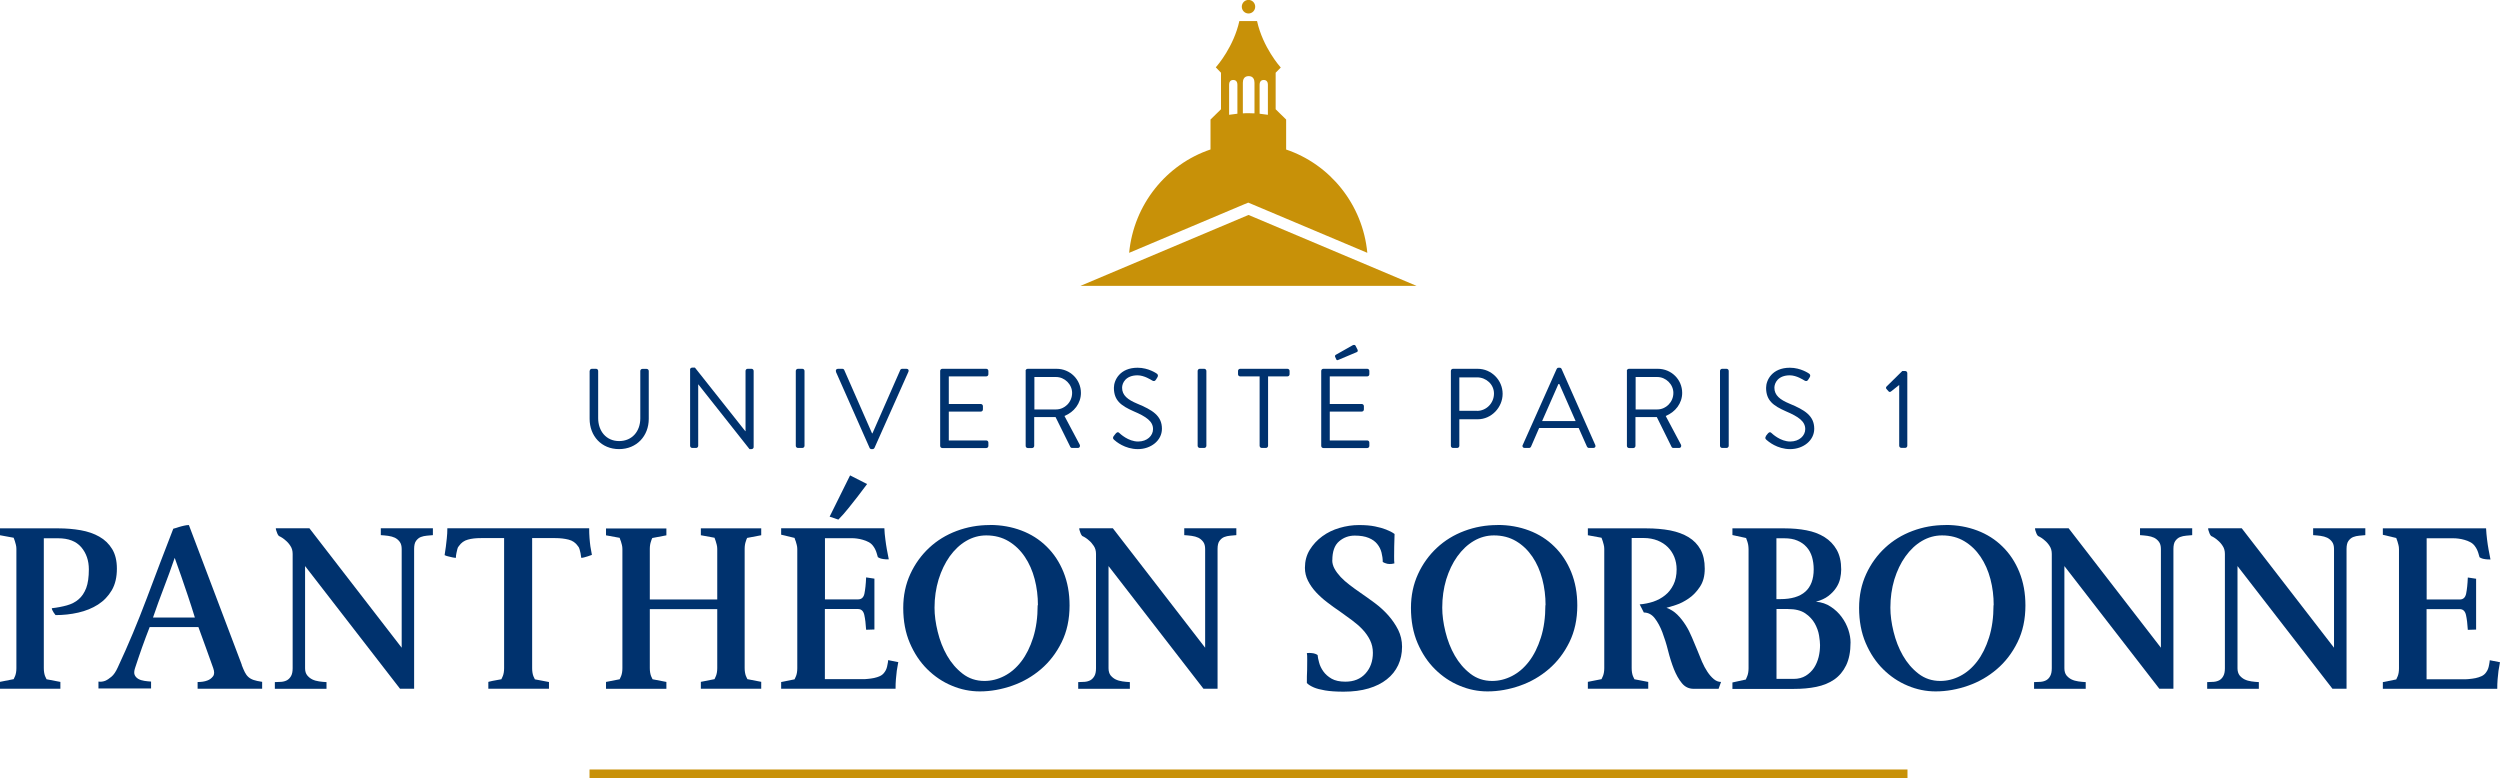 <svg width="196" height="61" viewBox="0 0 196 61" fill="none" xmlns="http://www.w3.org/2000/svg">
<path d="M97.883 1.058C98.173 1.058 98.408 0.82 98.408 0.525C98.408 0.231 98.173 -0.007 97.883 -0.007C97.592 -0.007 97.357 0.231 97.357 0.525C97.357 0.82 97.592 1.058 97.883 1.058Z" fill="#C89108"/>
<path d="M97.883 16.852L84.704 22.413H111.061L97.883 16.852Z" fill="#C89108"/>
<path d="M96.362 6.64C96.362 6.486 96.417 6.269 96.687 6.269C96.956 6.269 97.012 6.486 97.012 6.64V8.916C96.79 8.937 96.576 8.965 96.362 9V6.64ZM97.44 6.486C97.44 6.269 97.516 5.967 97.896 5.967C98.276 5.967 98.352 6.269 98.352 6.486V8.888C98.2 8.881 98.048 8.874 97.896 8.874C97.744 8.874 97.592 8.874 97.44 8.888V6.486ZM98.753 6.64C98.753 6.486 98.808 6.269 99.078 6.269C99.347 6.269 99.403 6.486 99.403 6.64V9C99.189 8.965 98.974 8.937 98.753 8.916V6.64ZM100.833 11.718V9.372L100.011 8.566V5.701L100.412 5.295C100.356 5.232 99.009 3.719 98.553 1.653H97.164C96.728 3.635 95.471 5.106 95.319 5.281L95.726 5.701V8.566L94.904 9.372V11.718C91.449 12.881 88.885 16.026 88.525 19.822L97.523 16.026L97.862 15.886L98.2 16.026L107.198 19.822C106.839 16.026 104.275 12.881 100.819 11.718" fill="#C89108"/>
<path d="M4.734 53.457V53.996H0V53.457L1.071 53.246C1.071 53.246 1.12 53.148 1.189 52.987C1.251 52.826 1.285 52.623 1.285 52.378V43.034C1.285 42.915 1.272 42.81 1.244 42.705C1.216 42.6 1.196 42.509 1.168 42.432C1.133 42.341 1.099 42.25 1.071 42.159L0 41.963V41.423H4.582C5.19 41.423 5.777 41.472 6.33 41.57C6.883 41.669 7.374 41.837 7.788 42.075C8.21 42.313 8.542 42.635 8.79 43.041C9.039 43.448 9.164 43.959 9.164 44.582C9.164 45.255 9.032 45.815 8.763 46.277C8.493 46.733 8.134 47.111 7.685 47.398C7.235 47.685 6.717 47.895 6.137 48.028C5.556 48.161 4.962 48.224 4.354 48.224C4.243 48.084 4.153 47.951 4.105 47.839C4.077 47.79 4.063 47.734 4.063 47.685C4.499 47.636 4.893 47.559 5.245 47.461C5.598 47.363 5.909 47.209 6.164 46.985C6.42 46.768 6.614 46.473 6.759 46.102C6.897 45.731 6.966 45.248 6.966 44.638C6.966 43.945 6.766 43.364 6.365 42.894C5.964 42.432 5.363 42.201 4.561 42.201H3.435V52.378C3.435 52.623 3.469 52.833 3.531 53.001C3.573 53.092 3.607 53.176 3.649 53.254L4.741 53.464L4.734 53.457Z" fill="#00326E"/>
<path d="M15.279 48.42C15.099 47.839 14.92 47.265 14.726 46.697C14.56 46.207 14.387 45.696 14.201 45.157C14.014 44.624 13.848 44.148 13.697 43.735C13.427 44.519 13.144 45.304 12.847 46.074C12.549 46.844 12.266 47.629 11.996 48.413H15.279V48.42ZM18.949 52.133C19.038 52.364 19.121 52.553 19.197 52.707C19.273 52.854 19.363 52.98 19.474 53.078C19.584 53.176 19.716 53.253 19.881 53.309C20.047 53.365 20.268 53.414 20.552 53.456V53.996H15.493V53.471C15.784 53.471 16.039 53.435 16.253 53.352C16.433 53.288 16.578 53.183 16.696 53.029C16.813 52.882 16.82 52.665 16.716 52.378C16.523 51.852 16.329 51.313 16.136 50.76C15.935 50.214 15.742 49.681 15.555 49.163H11.734C11.533 49.681 11.333 50.206 11.139 50.753C10.946 51.292 10.766 51.839 10.587 52.378C10.511 52.609 10.504 52.791 10.559 52.917C10.614 53.043 10.711 53.148 10.842 53.225C10.974 53.302 11.133 53.352 11.319 53.38C11.506 53.407 11.679 53.428 11.844 53.435V53.975H7.719V53.435C7.885 53.464 8.057 53.443 8.237 53.38C8.389 53.316 8.555 53.211 8.735 53.057C8.914 52.91 9.08 52.665 9.232 52.329C10.048 50.585 10.801 48.778 11.506 46.907C12.204 45.037 12.902 43.216 13.586 41.451C13.738 41.416 13.883 41.367 14.028 41.318C14.153 41.283 14.291 41.241 14.429 41.213C14.567 41.178 14.698 41.164 14.809 41.164L18.956 52.119L18.949 52.133Z" fill="#00326E"/>
<path d="M33.939 41.416V41.955C33.8 41.969 33.642 41.983 33.469 41.997C33.296 42.011 33.137 42.046 32.992 42.102C32.847 42.158 32.722 42.264 32.619 42.404C32.515 42.544 32.467 42.761 32.467 43.041V53.996H31.361L23.918 44.379V52.392C23.918 52.623 23.974 52.805 24.084 52.945C24.195 53.078 24.326 53.19 24.485 53.267C24.644 53.344 24.823 53.393 25.017 53.421C25.21 53.449 25.411 53.47 25.598 53.477V54.003H21.548V53.477C21.714 53.477 21.88 53.47 22.052 53.456C22.225 53.442 22.37 53.4 22.502 53.33C22.626 53.26 22.736 53.148 22.819 53.001C22.902 52.854 22.944 52.651 22.944 52.392V43.433C22.944 43.188 22.889 42.978 22.771 42.803C22.66 42.628 22.529 42.481 22.391 42.369C22.239 42.228 22.059 42.109 21.859 42.018C21.797 41.941 21.755 41.871 21.734 41.808C21.714 41.745 21.693 41.682 21.665 41.612C21.638 41.549 21.624 41.486 21.624 41.416H24.257L31.492 50.781V43.041C31.492 42.81 31.444 42.621 31.34 42.481C31.237 42.341 31.112 42.236 30.96 42.158C30.808 42.088 30.635 42.039 30.435 42.011C30.235 41.983 30.041 41.969 29.855 41.955V41.416H33.939Z" fill="#00326E"/>
<path d="M46.191 41.416C46.191 41.675 46.198 41.927 46.218 42.179C46.239 42.432 46.26 42.656 46.288 42.845C46.329 43.076 46.364 43.293 46.405 43.503C46.163 43.594 45.963 43.657 45.797 43.699C45.707 43.727 45.631 43.734 45.569 43.734C45.555 43.608 45.534 43.482 45.514 43.37C45.486 43.265 45.465 43.167 45.438 43.062C45.41 42.957 45.368 42.873 45.306 42.81C45.127 42.551 44.885 42.383 44.574 42.306C44.263 42.228 43.917 42.187 43.53 42.187H41.72V52.385C41.72 52.63 41.754 52.84 41.816 53.008C41.858 53.099 41.892 53.183 41.934 53.26L43.04 53.47V53.996H38.285V53.47C38.285 53.47 38.271 53.463 38.32 53.449C38.368 53.435 38.472 53.414 38.624 53.379C38.776 53.351 39.004 53.309 39.308 53.253C39.322 53.239 39.356 53.155 39.425 52.994C39.488 52.833 39.522 52.63 39.522 52.385V42.187H37.712C37.318 42.187 36.972 42.221 36.682 42.306C36.392 42.383 36.157 42.551 35.977 42.81C35.915 42.873 35.873 42.957 35.853 43.062C35.832 43.167 35.811 43.265 35.783 43.37C35.756 43.489 35.742 43.608 35.742 43.734C35.666 43.734 35.576 43.72 35.472 43.699C35.383 43.671 35.286 43.65 35.175 43.629C35.065 43.608 34.961 43.573 34.857 43.524C34.885 43.321 34.913 43.097 34.954 42.866C34.982 42.67 35.002 42.453 35.03 42.2C35.058 41.948 35.072 41.689 35.072 41.416H46.205H46.191Z" fill="#00326E"/>
<path d="M59.68 53.457V53.996H54.947V53.457L56.018 53.246C56.018 53.246 56.066 53.148 56.135 52.987C56.197 52.826 56.232 52.623 56.232 52.378V47.755H50.945V52.378C50.945 52.623 50.98 52.833 51.042 53.001C51.077 53.092 51.118 53.176 51.16 53.254L52.245 53.464V54.003H47.511V53.464L48.582 53.254C48.582 53.254 48.63 53.156 48.699 52.994C48.762 52.833 48.796 52.63 48.796 52.385V43.041C48.796 42.922 48.782 42.817 48.755 42.712C48.727 42.607 48.706 42.516 48.679 42.439C48.637 42.348 48.609 42.257 48.582 42.166L47.511 41.97V41.43H52.245V41.97L51.139 42.18C51.097 42.257 51.07 42.341 51.042 42.432C50.98 42.6 50.945 42.803 50.945 43.034V46.999H56.232V43.034C56.232 42.915 56.218 42.81 56.191 42.705C56.163 42.6 56.142 42.509 56.114 42.432C56.08 42.341 56.045 42.25 56.018 42.159L54.947 41.963V41.423H59.68V41.963L58.575 42.173C58.533 42.25 58.506 42.334 58.478 42.425C58.416 42.593 58.381 42.796 58.381 43.027V52.371C58.381 52.616 58.416 52.826 58.478 52.994C58.519 53.085 58.554 53.169 58.595 53.246L59.687 53.457H59.68Z" fill="#00326E"/>
<path d="M65.043 40.505L65.727 40.737C65.983 40.477 66.246 40.183 66.508 39.854C66.778 39.525 67.019 39.217 67.234 38.937C67.489 38.6 67.738 38.271 67.98 37.949L66.646 37.27L65.043 40.505ZM70.426 51.901C70.385 52.118 70.35 52.35 70.309 52.581C70.281 52.791 70.261 53.008 70.24 53.246C70.219 53.484 70.212 53.736 70.212 53.996H61.242V53.47L62.293 53.26C62.293 53.26 62.341 53.162 62.41 53.001C62.472 52.84 62.507 52.637 62.507 52.392V43.048C62.507 42.929 62.493 42.824 62.465 42.719C62.438 42.614 62.417 42.523 62.389 42.446C62.348 42.355 62.32 42.264 62.293 42.172L61.242 41.92V41.416H69.335C69.348 41.703 69.369 41.99 69.411 42.278C69.445 42.565 69.487 42.831 69.528 43.062C69.576 43.335 69.632 43.594 69.68 43.853C69.514 43.853 69.376 43.853 69.272 43.833C69.162 43.819 69.079 43.797 69.017 43.776C68.941 43.748 68.879 43.72 68.823 43.678C68.796 43.573 68.768 43.468 68.726 43.349C68.664 43.146 68.574 42.964 68.457 42.81C68.367 42.684 68.25 42.579 68.105 42.502C67.959 42.425 67.807 42.362 67.648 42.32C67.489 42.271 67.331 42.242 67.178 42.221C67.026 42.2 66.895 42.194 66.778 42.194H64.677V46.991H67.275C67.545 46.991 67.711 46.837 67.773 46.529C67.835 46.221 67.883 45.801 67.904 45.268L68.554 45.366V49.352L67.904 49.373C67.876 48.897 67.828 48.504 67.759 48.203C67.69 47.902 67.524 47.748 67.268 47.748H64.67V53.246H67.628C67.745 53.246 67.876 53.246 68.035 53.225C68.194 53.211 68.353 53.19 68.526 53.155C68.692 53.12 68.844 53.071 68.996 53.001C69.141 52.931 69.258 52.833 69.348 52.7C69.466 52.546 69.542 52.35 69.576 52.118C69.604 51.999 69.625 51.88 69.632 51.754L70.413 51.908L70.426 51.901Z" fill="#00326E"/>
<path d="M81.373 47.454C81.373 46.746 81.29 46.06 81.117 45.401C80.945 44.743 80.689 44.162 80.343 43.65C79.998 43.139 79.576 42.733 79.072 42.431C78.567 42.13 77.987 41.976 77.323 41.976C76.764 41.976 76.238 42.123 75.748 42.41C75.257 42.698 74.829 43.104 74.455 43.622C74.089 44.141 73.799 44.743 73.585 45.429C73.377 46.123 73.267 46.858 73.267 47.643C73.267 48.224 73.35 48.854 73.516 49.527C73.681 50.206 73.923 50.83 74.248 51.397C74.573 51.964 74.981 52.441 75.471 52.819C75.962 53.197 76.529 53.386 77.178 53.386C77.71 53.386 78.229 53.26 78.733 53.001C79.238 52.742 79.68 52.364 80.067 51.859C80.454 51.355 80.765 50.731 81 49.989C81.235 49.247 81.352 48.399 81.352 47.447L81.373 47.454ZM77.614 41.157C78.491 41.157 79.314 41.304 80.074 41.591C80.834 41.878 81.497 42.298 82.057 42.852C82.617 43.398 83.059 44.063 83.377 44.848C83.695 45.633 83.854 46.501 83.854 47.468C83.854 48.553 83.647 49.513 83.232 50.353C82.817 51.194 82.278 51.894 81.615 52.462C80.951 53.029 80.205 53.463 79.362 53.757C78.519 54.052 77.676 54.206 76.819 54.206C76.066 54.206 75.333 54.059 74.621 53.757C73.909 53.463 73.267 53.029 72.7 52.469C72.133 51.908 71.677 51.222 71.332 50.416C70.986 49.611 70.814 48.693 70.814 47.657C70.814 46.69 71 45.808 71.366 45.009C71.733 44.211 72.23 43.524 72.845 42.95C73.46 42.376 74.179 41.934 75.001 41.626C75.824 41.318 76.688 41.164 77.586 41.164" fill="#00326E"/>
<path d="M96.929 41.416V41.955C96.791 41.969 96.632 41.983 96.459 41.997C96.286 42.011 96.127 42.046 95.982 42.102C95.837 42.158 95.713 42.264 95.609 42.404C95.505 42.544 95.457 42.761 95.457 43.041V53.996H94.351L86.909 44.379V52.392C86.909 52.623 86.964 52.805 87.067 52.945C87.178 53.078 87.309 53.19 87.468 53.267C87.627 53.344 87.807 53.393 88 53.421C88.201 53.449 88.394 53.47 88.581 53.477V54.003H84.531V53.477C84.697 53.477 84.863 53.47 85.036 53.456C85.209 53.442 85.354 53.4 85.485 53.33C85.609 53.26 85.72 53.148 85.803 53.001C85.886 52.854 85.927 52.651 85.927 52.392V43.433C85.927 43.188 85.872 42.978 85.754 42.803C85.637 42.628 85.513 42.481 85.374 42.369C85.222 42.228 85.043 42.109 84.842 42.018C84.78 41.941 84.739 41.871 84.718 41.808C84.697 41.745 84.676 41.682 84.649 41.612C84.621 41.549 84.614 41.486 84.614 41.416H87.247L94.483 50.781V43.041C94.483 42.81 94.434 42.621 94.331 42.481C94.227 42.341 94.103 42.236 93.951 42.158C93.798 42.088 93.626 42.039 93.425 42.011C93.225 41.983 93.031 41.969 92.845 41.955V41.416H96.929Z" fill="#00326E"/>
<path d="M104.448 43.931C104.448 44.148 104.51 44.372 104.628 44.589C104.745 44.806 104.911 45.023 105.111 45.24C105.312 45.451 105.547 45.661 105.809 45.857C106.072 46.06 106.341 46.256 106.618 46.445C106.998 46.704 107.385 46.985 107.786 47.279C108.18 47.573 108.532 47.895 108.843 48.245C109.154 48.596 109.41 48.974 109.617 49.38C109.818 49.786 109.921 50.228 109.921 50.704C109.921 51.236 109.818 51.712 109.617 52.147C109.41 52.581 109.12 52.952 108.726 53.26C108.339 53.569 107.862 53.807 107.295 53.975C106.728 54.143 106.079 54.227 105.339 54.227C104.738 54.227 104.254 54.192 103.888 54.129C103.515 54.066 103.225 53.989 103.011 53.898C102.769 53.793 102.582 53.681 102.458 53.548C102.458 53.197 102.458 52.861 102.478 52.539C102.478 52.28 102.478 52.021 102.485 51.755C102.485 51.488 102.485 51.306 102.458 51.201C102.596 51.187 102.727 51.187 102.838 51.201C102.955 51.215 103.038 51.229 103.107 51.257C103.183 51.285 103.246 51.313 103.301 51.355C103.315 51.509 103.349 51.706 103.418 51.944C103.48 52.182 103.591 52.413 103.75 52.637C103.909 52.861 104.123 53.05 104.4 53.211C104.669 53.365 105.035 53.443 105.478 53.443C106.141 53.443 106.666 53.232 107.053 52.805C107.44 52.378 107.634 51.839 107.634 51.18C107.634 50.816 107.558 50.494 107.413 50.193C107.268 49.898 107.074 49.618 106.832 49.359C106.59 49.1 106.314 48.862 106.003 48.631C105.692 48.407 105.374 48.175 105.056 47.944C104.711 47.713 104.372 47.468 104.047 47.216C103.715 46.964 103.425 46.697 103.169 46.424C102.914 46.144 102.706 45.85 102.548 45.535C102.389 45.219 102.306 44.883 102.306 44.519C102.306 43.994 102.43 43.517 102.686 43.104C102.941 42.691 103.266 42.341 103.667 42.047C104.068 41.752 104.517 41.535 105.022 41.388C105.526 41.241 106.031 41.164 106.542 41.164C107.053 41.164 107.44 41.199 107.793 41.269C108.145 41.339 108.429 41.423 108.663 41.514C108.933 41.619 109.154 41.731 109.334 41.864C109.32 42.264 109.313 42.593 109.306 42.852C109.306 43.111 109.299 43.363 109.299 43.615C109.299 43.868 109.299 44.05 109.32 44.169C109.182 44.204 109.05 44.225 108.94 44.218C108.829 44.218 108.733 44.197 108.657 44.169C108.567 44.141 108.484 44.106 108.408 44.057C108.408 43.812 108.373 43.566 108.311 43.321C108.249 43.076 108.138 42.852 107.979 42.656C107.82 42.453 107.599 42.292 107.309 42.173C107.026 42.054 106.659 41.991 106.21 41.991C105.74 41.991 105.326 42.145 104.98 42.446C104.628 42.747 104.455 43.244 104.455 43.924" fill="#00326E"/>
<path d="M121.172 47.454C121.172 46.746 121.089 46.06 120.916 45.401C120.743 44.743 120.488 44.162 120.142 43.65C119.796 43.139 119.375 42.733 118.87 42.431C118.366 42.13 117.785 41.976 117.122 41.976C116.562 41.976 116.037 42.123 115.546 42.41C115.056 42.698 114.627 43.104 114.254 43.622C113.881 44.141 113.598 44.743 113.383 45.429C113.176 46.123 113.072 46.858 113.072 47.643C113.072 48.224 113.155 48.854 113.321 49.527C113.487 50.206 113.729 50.83 114.054 51.397C114.379 51.964 114.786 52.441 115.277 52.819C115.768 53.197 116.334 53.386 116.984 53.386C117.516 53.386 118.034 53.26 118.539 53.001C119.043 52.742 119.486 52.364 119.873 51.859C120.26 51.355 120.57 50.731 120.805 49.989C121.04 49.247 121.158 48.399 121.158 47.447L121.172 47.454ZM117.419 41.157C118.297 41.157 119.119 41.304 119.879 41.591C120.64 41.878 121.303 42.298 121.863 42.852C122.423 43.398 122.865 44.063 123.183 44.848C123.501 45.633 123.66 46.501 123.66 47.468C123.66 48.553 123.452 49.513 123.038 50.353C122.623 51.194 122.084 51.894 121.42 52.462C120.757 53.029 120.011 53.463 119.168 53.757C118.325 54.052 117.481 54.206 116.624 54.206C115.871 54.206 115.139 54.059 114.427 53.757C113.715 53.463 113.072 53.029 112.506 52.469C111.939 51.908 111.483 51.222 111.137 50.416C110.792 49.611 110.619 48.693 110.619 47.657C110.619 46.69 110.806 45.808 111.172 45.009C111.538 44.211 112.036 43.524 112.651 42.95C113.266 42.376 113.985 41.934 114.807 41.626C115.629 41.318 116.493 41.164 117.392 41.164" fill="#00326E"/>
<path d="M129.222 53.457V53.996H124.488V53.457L125.559 53.246C125.559 53.246 125.608 53.148 125.677 52.987C125.739 52.826 125.774 52.623 125.774 52.378V43.034C125.774 42.915 125.76 42.81 125.732 42.705C125.705 42.6 125.684 42.509 125.656 42.432C125.622 42.341 125.587 42.25 125.559 42.159L124.488 41.963V41.423H129.07C129.754 41.423 130.383 41.479 130.943 41.584C131.503 41.697 131.986 41.872 132.387 42.117C132.788 42.362 133.099 42.684 133.32 43.083C133.541 43.483 133.652 43.98 133.652 44.575C133.652 45.171 133.527 45.619 133.279 45.997C133.03 46.375 132.74 46.684 132.401 46.915C132.062 47.146 131.731 47.321 131.399 47.426C131.067 47.538 130.818 47.608 130.653 47.65C130.97 47.769 131.254 47.944 131.496 48.182C131.738 48.421 131.952 48.694 132.145 48.995C132.339 49.296 132.505 49.625 132.65 49.975C132.795 50.326 132.94 50.662 133.078 50.998C133.196 51.292 133.313 51.587 133.438 51.881C133.562 52.168 133.707 52.434 133.859 52.665C134.011 52.896 134.177 53.085 134.357 53.239C134.536 53.387 134.723 53.464 134.93 53.464L134.737 54.003H132.788C132.408 54.003 132.097 53.856 131.855 53.555C131.613 53.261 131.406 52.889 131.233 52.455C131.06 52.014 130.908 51.538 130.777 51.012C130.646 50.487 130.494 50.011 130.328 49.569C130.162 49.135 129.962 48.764 129.733 48.47C129.505 48.175 129.215 48.021 128.877 48.021L128.552 47.384C128.904 47.356 129.264 47.286 129.609 47.174C129.962 47.055 130.272 46.887 130.542 46.669C130.818 46.452 131.033 46.172 131.199 45.836C131.364 45.5 131.447 45.101 131.447 44.638C131.447 44.288 131.385 43.966 131.268 43.672C131.15 43.377 130.977 43.118 130.763 42.901C130.549 42.684 130.279 42.509 129.955 42.376C129.63 42.25 129.27 42.18 128.877 42.18H127.923V52.378C127.923 52.623 127.957 52.833 128.02 53.001C128.061 53.092 128.096 53.176 128.137 53.254L129.229 53.464L129.222 53.457Z" fill="#00326E"/>
<path d="M140.625 53.225C140.991 53.225 141.309 53.141 141.572 52.98C141.835 52.819 142.049 52.609 142.215 52.364C142.38 52.112 142.498 51.832 142.581 51.51C142.657 51.194 142.691 50.879 142.691 50.571C142.691 50.389 142.664 50.144 142.615 49.828C142.567 49.513 142.45 49.198 142.284 48.89C142.111 48.582 141.862 48.309 141.53 48.084C141.199 47.86 140.75 47.748 140.176 47.748H139.278V53.225H140.632H140.625ZM139.271 42.194V46.971H139.575C141.316 46.971 142.194 46.193 142.194 44.631C142.194 44.281 142.146 43.959 142.063 43.665C141.973 43.37 141.835 43.111 141.641 42.894C141.448 42.677 141.206 42.502 140.915 42.383C140.625 42.257 140.28 42.201 139.886 42.201H139.278L139.271 42.194ZM144.35 44.652C144.35 44.869 144.322 45.108 144.267 45.36C144.212 45.612 144.108 45.85 143.949 46.088C143.797 46.319 143.59 46.536 143.341 46.726C143.085 46.922 142.761 47.069 142.367 47.174C142.809 47.209 143.203 47.342 143.541 47.573C143.88 47.797 144.163 48.063 144.391 48.379C144.62 48.687 144.792 49.023 144.91 49.373C145.027 49.73 145.083 50.06 145.083 50.368C145.083 51.089 144.965 51.685 144.737 52.161C144.509 52.63 144.198 53.001 143.804 53.275C143.41 53.548 142.94 53.737 142.401 53.849C141.862 53.961 141.275 54.01 140.653 54.01H135.822V53.506L136.873 53.275C136.873 53.275 136.921 53.156 136.99 52.994C137.052 52.833 137.087 52.63 137.087 52.385V43.055C137.087 42.936 137.073 42.831 137.059 42.726C137.039 42.621 137.018 42.53 136.99 42.453C136.956 42.362 136.921 42.271 136.893 42.18L135.822 41.949V41.423H139.906C140.522 41.423 141.095 41.472 141.634 41.577C142.173 41.682 142.643 41.858 143.044 42.11C143.445 42.362 143.763 42.691 143.998 43.104C144.233 43.518 144.35 44.036 144.35 44.652Z" fill="#00326E"/>
<path d="M156.305 47.454C156.305 46.746 156.223 46.06 156.05 45.401C155.877 44.743 155.621 44.162 155.276 43.65C154.93 43.139 154.509 42.733 154.004 42.431C153.5 42.13 152.919 41.976 152.256 41.976C151.696 41.976 151.171 42.123 150.68 42.41C150.19 42.698 149.761 43.104 149.388 43.622C149.015 44.141 148.731 44.743 148.517 45.429C148.31 46.123 148.206 46.858 148.206 47.643C148.206 48.224 148.289 48.854 148.455 49.527C148.621 50.206 148.863 50.83 149.188 51.397C149.512 51.964 149.92 52.441 150.411 52.819C150.901 53.197 151.468 53.386 152.118 53.386C152.65 53.386 153.168 53.26 153.673 53.001C154.177 52.742 154.619 52.364 155.006 51.859C155.393 51.355 155.704 50.731 155.939 49.989C156.174 49.247 156.292 48.399 156.292 47.447L156.305 47.454ZM152.553 41.157C153.431 41.157 154.253 41.304 155.013 41.591C155.773 41.878 156.437 42.298 156.997 42.852C157.556 43.398 157.999 44.063 158.316 44.848C158.634 45.633 158.793 46.501 158.793 47.468C158.793 48.553 158.586 49.513 158.171 50.353C157.757 51.194 157.218 51.894 156.554 52.462C155.891 53.029 155.145 53.463 154.301 53.757C153.458 54.052 152.615 54.206 151.758 54.206C151.005 54.206 150.272 54.059 149.561 53.757C148.849 53.463 148.206 53.029 147.64 52.469C147.073 51.908 146.617 51.222 146.271 50.416C145.926 49.611 145.753 48.693 145.753 47.657C145.753 46.69 145.94 45.808 146.306 45.009C146.672 44.211 147.17 43.524 147.785 42.95C148.4 42.376 149.118 41.934 149.941 41.626C150.763 41.318 151.627 41.164 152.525 41.164" fill="#00326E"/>
<path d="M171.868 41.416V41.955C171.73 41.969 171.571 41.983 171.399 41.997C171.226 42.011 171.067 42.046 170.922 42.102C170.777 42.158 170.652 42.264 170.548 42.404C170.445 42.544 170.396 42.761 170.396 43.041V53.996H169.291L161.848 44.379V52.392C161.848 52.623 161.903 52.805 162.007 52.945C162.117 53.078 162.249 53.19 162.408 53.267C162.567 53.344 162.746 53.393 162.94 53.421C163.14 53.449 163.334 53.47 163.52 53.477V54.003H159.471V53.477C159.637 53.477 159.802 53.47 159.975 53.456C160.148 53.442 160.293 53.4 160.424 53.33C160.549 53.26 160.659 53.148 160.735 53.001C160.818 52.854 160.86 52.651 160.86 52.392V43.433C160.86 43.188 160.804 42.978 160.687 42.803C160.576 42.628 160.445 42.481 160.307 42.369C160.155 42.228 159.975 42.109 159.775 42.018C159.713 41.941 159.671 41.871 159.65 41.808C159.63 41.745 159.609 41.682 159.581 41.612C159.554 41.549 159.547 41.486 159.547 41.416H162.18L169.415 50.781V43.041C169.415 42.81 169.367 42.621 169.263 42.481C169.159 42.341 169.035 42.236 168.883 42.158C168.731 42.088 168.558 42.039 168.358 42.011C168.157 41.983 167.964 41.969 167.777 41.955V41.416H171.862H171.868Z" fill="#00326E"/>
<path d="M185.441 41.416V41.955C185.302 41.969 185.144 41.983 184.971 41.997C184.798 42.011 184.639 42.046 184.494 42.102C184.349 42.158 184.224 42.264 184.121 42.404C184.017 42.544 183.969 42.761 183.969 43.041V53.996H182.863L175.42 44.379V52.392C175.42 52.623 175.476 52.805 175.579 52.945C175.69 53.078 175.821 53.19 175.98 53.267C176.139 53.344 176.319 53.393 176.512 53.421C176.713 53.449 176.906 53.47 177.093 53.477V54.003H173.043V53.477C173.209 53.477 173.375 53.47 173.547 53.456C173.72 53.442 173.865 53.4 173.997 53.33C174.121 53.26 174.232 53.148 174.308 53.001C174.391 52.854 174.432 52.651 174.432 52.392V43.433C174.432 43.188 174.377 42.978 174.259 42.803C174.149 42.628 174.017 42.481 173.879 42.369C173.727 42.228 173.547 42.109 173.347 42.018C173.285 41.941 173.243 41.871 173.223 41.808C173.202 41.745 173.181 41.682 173.154 41.612C173.126 41.549 173.119 41.486 173.119 41.416H175.752L182.987 50.781V43.041C182.987 42.81 182.939 42.621 182.835 42.481C182.732 42.341 182.607 42.236 182.455 42.158C182.303 42.088 182.13 42.039 181.93 42.011C181.73 41.983 181.536 41.969 181.35 41.955V41.416H185.434H185.441Z" fill="#00326E"/>
<path d="M196 51.909C195.958 52.126 195.924 52.357 195.882 52.588C195.855 52.798 195.834 53.015 195.813 53.254C195.792 53.492 195.785 53.744 195.785 54.003H186.815V53.478L187.866 53.267C187.866 53.267 187.914 53.169 187.983 53.008C188.046 52.847 188.08 52.644 188.08 52.399V43.055C188.08 42.936 188.066 42.831 188.039 42.726C188.011 42.621 187.99 42.53 187.963 42.453C187.928 42.362 187.894 42.271 187.866 42.18L186.815 41.928V41.423H194.908C194.922 41.711 194.949 41.998 194.984 42.285C195.018 42.572 195.06 42.838 195.101 43.069C195.15 43.343 195.205 43.602 195.253 43.861C195.087 43.861 194.949 43.861 194.846 43.84C194.735 43.826 194.652 43.805 194.59 43.784C194.514 43.756 194.452 43.728 194.396 43.686C194.369 43.581 194.341 43.476 194.3 43.356C194.237 43.153 194.148 42.971 194.03 42.817C193.94 42.691 193.823 42.586 193.678 42.509C193.533 42.432 193.381 42.369 193.222 42.327C193.063 42.278 192.904 42.25 192.752 42.229C192.6 42.208 192.468 42.201 192.351 42.201H190.25V46.999H192.848C193.118 46.999 193.284 46.845 193.346 46.536C193.408 46.228 193.457 45.808 193.477 45.276L194.127 45.374V49.359L193.477 49.38C193.45 48.904 193.401 48.512 193.332 48.211C193.263 47.909 193.097 47.755 192.842 47.755H190.243V53.254H193.201C193.318 53.254 193.45 53.254 193.609 53.233C193.768 53.218 193.926 53.197 194.092 53.163C194.258 53.127 194.41 53.078 194.562 53.008C194.707 52.938 194.825 52.84 194.915 52.707C195.032 52.553 195.108 52.357 195.143 52.126C195.17 52.007 195.184 51.888 195.198 51.762L195.979 51.916L196 51.909Z" fill="#00326E"/>
<path d="M149.547 60.328H46.219V61H149.547V60.328Z" fill="#C89108"/>
<path d="M46.233 29.082C46.233 28.991 46.309 28.914 46.398 28.914H46.73C46.827 28.914 46.896 28.991 46.896 29.082V32.78C46.896 33.788 47.518 34.58 48.541 34.58C49.563 34.58 50.199 33.809 50.199 32.801V29.089C50.199 28.998 50.268 28.921 50.365 28.921H50.697C50.787 28.921 50.863 28.998 50.863 29.089V32.836C50.863 34.181 49.916 35.21 48.534 35.21C47.152 35.21 46.226 34.181 46.226 32.836V29.089L46.233 29.082Z" fill="#00326E"/>
<path d="M54.097 28.983C54.097 28.892 54.173 28.822 54.263 28.822H54.484L58.43 33.802H58.45V29.081C58.45 28.99 58.52 28.913 58.616 28.913H58.92C59.01 28.913 59.086 28.99 59.086 29.081V35.049C59.086 35.14 59.01 35.21 58.92 35.21H58.761L54.746 30.132H54.739V34.951C54.739 35.042 54.67 35.119 54.574 35.119H54.269C54.18 35.119 54.104 35.042 54.104 34.951V28.983H54.097Z" fill="#00326E"/>
<path d="M62.556 28.914H62.908C62.998 28.914 63.074 28.991 63.074 29.082V34.951C63.074 35.042 62.998 35.119 62.908 35.119H62.556C62.466 35.119 62.39 35.042 62.39 34.951V29.082C62.39 28.991 62.466 28.914 62.556 28.914Z" fill="#00326E"/>
<path d="M65.547 29.145C65.492 29.033 65.561 28.914 65.693 28.914H66.045C66.121 28.914 66.176 28.97 66.19 29.012L68.367 33.971H68.402L70.579 29.012C70.592 28.97 70.654 28.914 70.724 28.914H71.076C71.207 28.914 71.276 29.026 71.221 29.145L68.561 35.112C68.533 35.168 68.484 35.21 68.409 35.21H68.319C68.257 35.21 68.194 35.168 68.174 35.112L65.534 29.145H65.547Z" fill="#00326E"/>
<path d="M73.709 29.082C73.709 28.991 73.778 28.914 73.875 28.914H77.323C77.42 28.914 77.489 28.991 77.489 29.082V29.341C77.489 29.432 77.42 29.509 77.323 29.509H74.386V31.673H76.895C76.985 31.673 77.061 31.75 77.061 31.841V32.1C77.061 32.199 76.985 32.269 76.895 32.269H74.386V34.531H77.323C77.42 34.531 77.489 34.608 77.489 34.699V34.958C77.489 35.049 77.42 35.126 77.323 35.126H73.875C73.778 35.126 73.709 35.049 73.709 34.958V29.089V29.082Z" fill="#00326E"/>
<path d="M80.405 29.082C80.405 28.991 80.474 28.914 80.571 28.914H82.838C83.888 28.914 84.745 29.747 84.745 30.805C84.745 31.617 84.213 32.304 83.453 32.612L84.648 34.86C84.711 34.972 84.648 35.119 84.503 35.119H84.054C83.978 35.119 83.93 35.077 83.916 35.042L82.755 32.696H81.082V34.958C81.082 35.049 81.007 35.126 80.917 35.126H80.578C80.481 35.126 80.412 35.049 80.412 34.958V29.089L80.405 29.082ZM82.796 32.1C83.467 32.1 84.054 31.533 84.054 30.805C84.054 30.132 83.467 29.558 82.796 29.558H81.096V32.1H82.796Z" fill="#00326E"/>
<path d="M87.316 34.188C87.357 34.132 87.406 34.076 87.447 34.02C87.537 33.908 87.634 33.831 87.751 33.943C87.813 33.999 88.449 34.615 89.23 34.615C89.935 34.615 90.398 34.16 90.398 33.642C90.398 33.032 89.873 32.668 88.871 32.241C87.91 31.813 87.33 31.414 87.33 30.405C87.33 29.803 87.799 28.83 89.189 28.83C90.046 28.83 90.681 29.285 90.681 29.285C90.737 29.313 90.84 29.418 90.737 29.586C90.702 29.642 90.667 29.698 90.633 29.754C90.557 29.88 90.467 29.915 90.329 29.831C90.267 29.796 89.714 29.425 89.182 29.425C88.256 29.425 87.972 30.027 87.972 30.398C87.972 30.994 88.415 31.337 89.154 31.645C90.336 32.136 91.096 32.584 91.096 33.614C91.096 34.538 90.232 35.211 89.209 35.211C88.186 35.211 87.475 34.601 87.364 34.496C87.295 34.433 87.205 34.363 87.309 34.195" fill="#00326E"/>
<path d="M94.061 28.914H94.414C94.504 28.914 94.58 28.991 94.58 29.082V34.951C94.58 35.042 94.504 35.119 94.414 35.119H94.061C93.972 35.119 93.895 35.042 93.895 34.951V29.082C93.895 28.991 93.972 28.914 94.061 28.914Z" fill="#00326E"/>
<path d="M98.747 29.509H97.226C97.13 29.509 97.061 29.432 97.061 29.341V29.082C97.061 28.991 97.13 28.914 97.226 28.914H100.937C101.034 28.914 101.103 28.991 101.103 29.082V29.341C101.103 29.432 101.034 29.509 100.937 29.509H99.417V34.951C99.417 35.042 99.341 35.119 99.251 35.119H98.919C98.83 35.119 98.754 35.042 98.754 34.951V29.509H98.747Z" fill="#00326E"/>
<path d="M103.584 29.081C103.584 28.99 103.653 28.913 103.75 28.913H107.191C107.288 28.913 107.357 28.99 107.357 29.081V29.341C107.357 29.432 107.288 29.509 107.191 29.509H104.254V31.673H106.763C106.853 31.673 106.929 31.75 106.929 31.841V32.1C106.929 32.198 106.853 32.268 106.763 32.268H104.254V34.531H107.191C107.288 34.531 107.357 34.608 107.357 34.699V34.958C107.357 35.049 107.288 35.126 107.191 35.126H103.75C103.653 35.126 103.584 35.049 103.584 34.958V29.088V29.081ZM104.676 27.982C104.641 27.912 104.676 27.842 104.731 27.814L106.044 27.071C106.099 27.036 106.231 27.015 106.272 27.099L106.431 27.414C106.466 27.485 106.452 27.576 106.376 27.604L104.966 28.199C104.842 28.255 104.8 28.255 104.766 28.178L104.676 27.982Z" fill="#00326E"/>
<path d="M113.749 29.082C113.749 28.991 113.818 28.914 113.915 28.914H115.85C116.928 28.914 117.806 29.803 117.806 30.875C117.806 31.946 116.921 32.871 115.857 32.871H114.412V34.951C114.412 35.042 114.336 35.119 114.247 35.119H113.915C113.818 35.119 113.749 35.042 113.749 34.951V29.082ZM115.801 32.213C116.52 32.213 117.128 31.617 117.128 30.854C117.128 30.132 116.513 29.586 115.801 29.586H114.412V32.206H115.801V32.213Z" fill="#00326E"/>
<path d="M119.382 34.888L122.042 28.928C122.07 28.872 122.111 28.83 122.187 28.83H122.277C122.36 28.83 122.402 28.872 122.429 28.928L125.069 34.888C125.124 35.007 125.055 35.119 124.924 35.119H124.572C124.496 35.119 124.44 35.063 124.42 35.021L123.77 33.557H120.667L120.031 35.021C120.011 35.063 119.962 35.119 119.879 35.119H119.527C119.396 35.119 119.326 35.007 119.375 34.888H119.382ZM123.528 33.011C123.1 32.044 122.678 31.071 122.25 30.104H122.181L120.902 33.011H123.528Z" fill="#00326E"/>
<path d="M127.543 29.082C127.543 28.991 127.612 28.914 127.709 28.914H129.976C131.026 28.914 131.883 29.747 131.883 30.805C131.883 31.617 131.351 32.304 130.591 32.612L131.786 34.86C131.848 34.972 131.786 35.119 131.641 35.119H131.192C131.116 35.119 131.067 35.077 131.054 35.042L129.893 32.696H128.22V34.958C128.22 35.049 128.144 35.126 128.054 35.126H127.716C127.619 35.126 127.55 35.049 127.55 34.958V29.089L127.543 29.082ZM129.934 32.1C130.604 32.1 131.192 31.533 131.192 30.805C131.192 30.132 130.604 29.558 129.934 29.558H128.234V32.1H129.934Z" fill="#00326E"/>
<path d="M135.014 28.914H135.366C135.456 28.914 135.532 28.991 135.532 29.082V34.951C135.532 35.042 135.456 35.119 135.366 35.119H135.014C134.924 35.119 134.848 35.042 134.848 34.951V29.082C134.848 28.991 134.924 28.914 135.014 28.914Z" fill="#00326E"/>
<path d="M138.442 34.188C138.483 34.132 138.531 34.076 138.573 34.02C138.663 33.908 138.759 33.831 138.877 33.943C138.939 33.999 139.575 34.615 140.356 34.615C141.061 34.615 141.531 34.16 141.531 33.642C141.531 33.032 141.005 32.668 140.003 32.241C139.043 31.813 138.462 31.414 138.462 30.405C138.462 29.803 138.932 28.83 140.328 28.83C141.185 28.83 141.821 29.285 141.821 29.285C141.876 29.313 141.98 29.418 141.876 29.586C141.842 29.642 141.807 29.698 141.772 29.754C141.696 29.88 141.607 29.915 141.468 29.831C141.406 29.796 140.853 29.425 140.321 29.425C139.395 29.425 139.112 30.027 139.112 30.398C139.112 30.994 139.554 31.337 140.294 31.645C141.475 32.136 142.236 32.584 142.236 33.614C142.236 34.538 141.372 35.211 140.349 35.211C139.326 35.211 138.621 34.601 138.504 34.496C138.435 34.433 138.345 34.363 138.448 34.195" fill="#00326E"/>
<path d="M148.89 30.189L148.261 30.686C148.192 30.742 148.123 30.749 148.061 30.679L147.895 30.49C147.833 30.42 147.867 30.336 147.916 30.294L149.139 29.089H149.374C149.464 29.089 149.533 29.166 149.533 29.257V34.944C149.533 35.035 149.464 35.112 149.374 35.112H149.063C148.966 35.112 148.897 35.035 148.897 34.944V30.181L148.89 30.189Z" fill="#00326E"/>
</svg>
